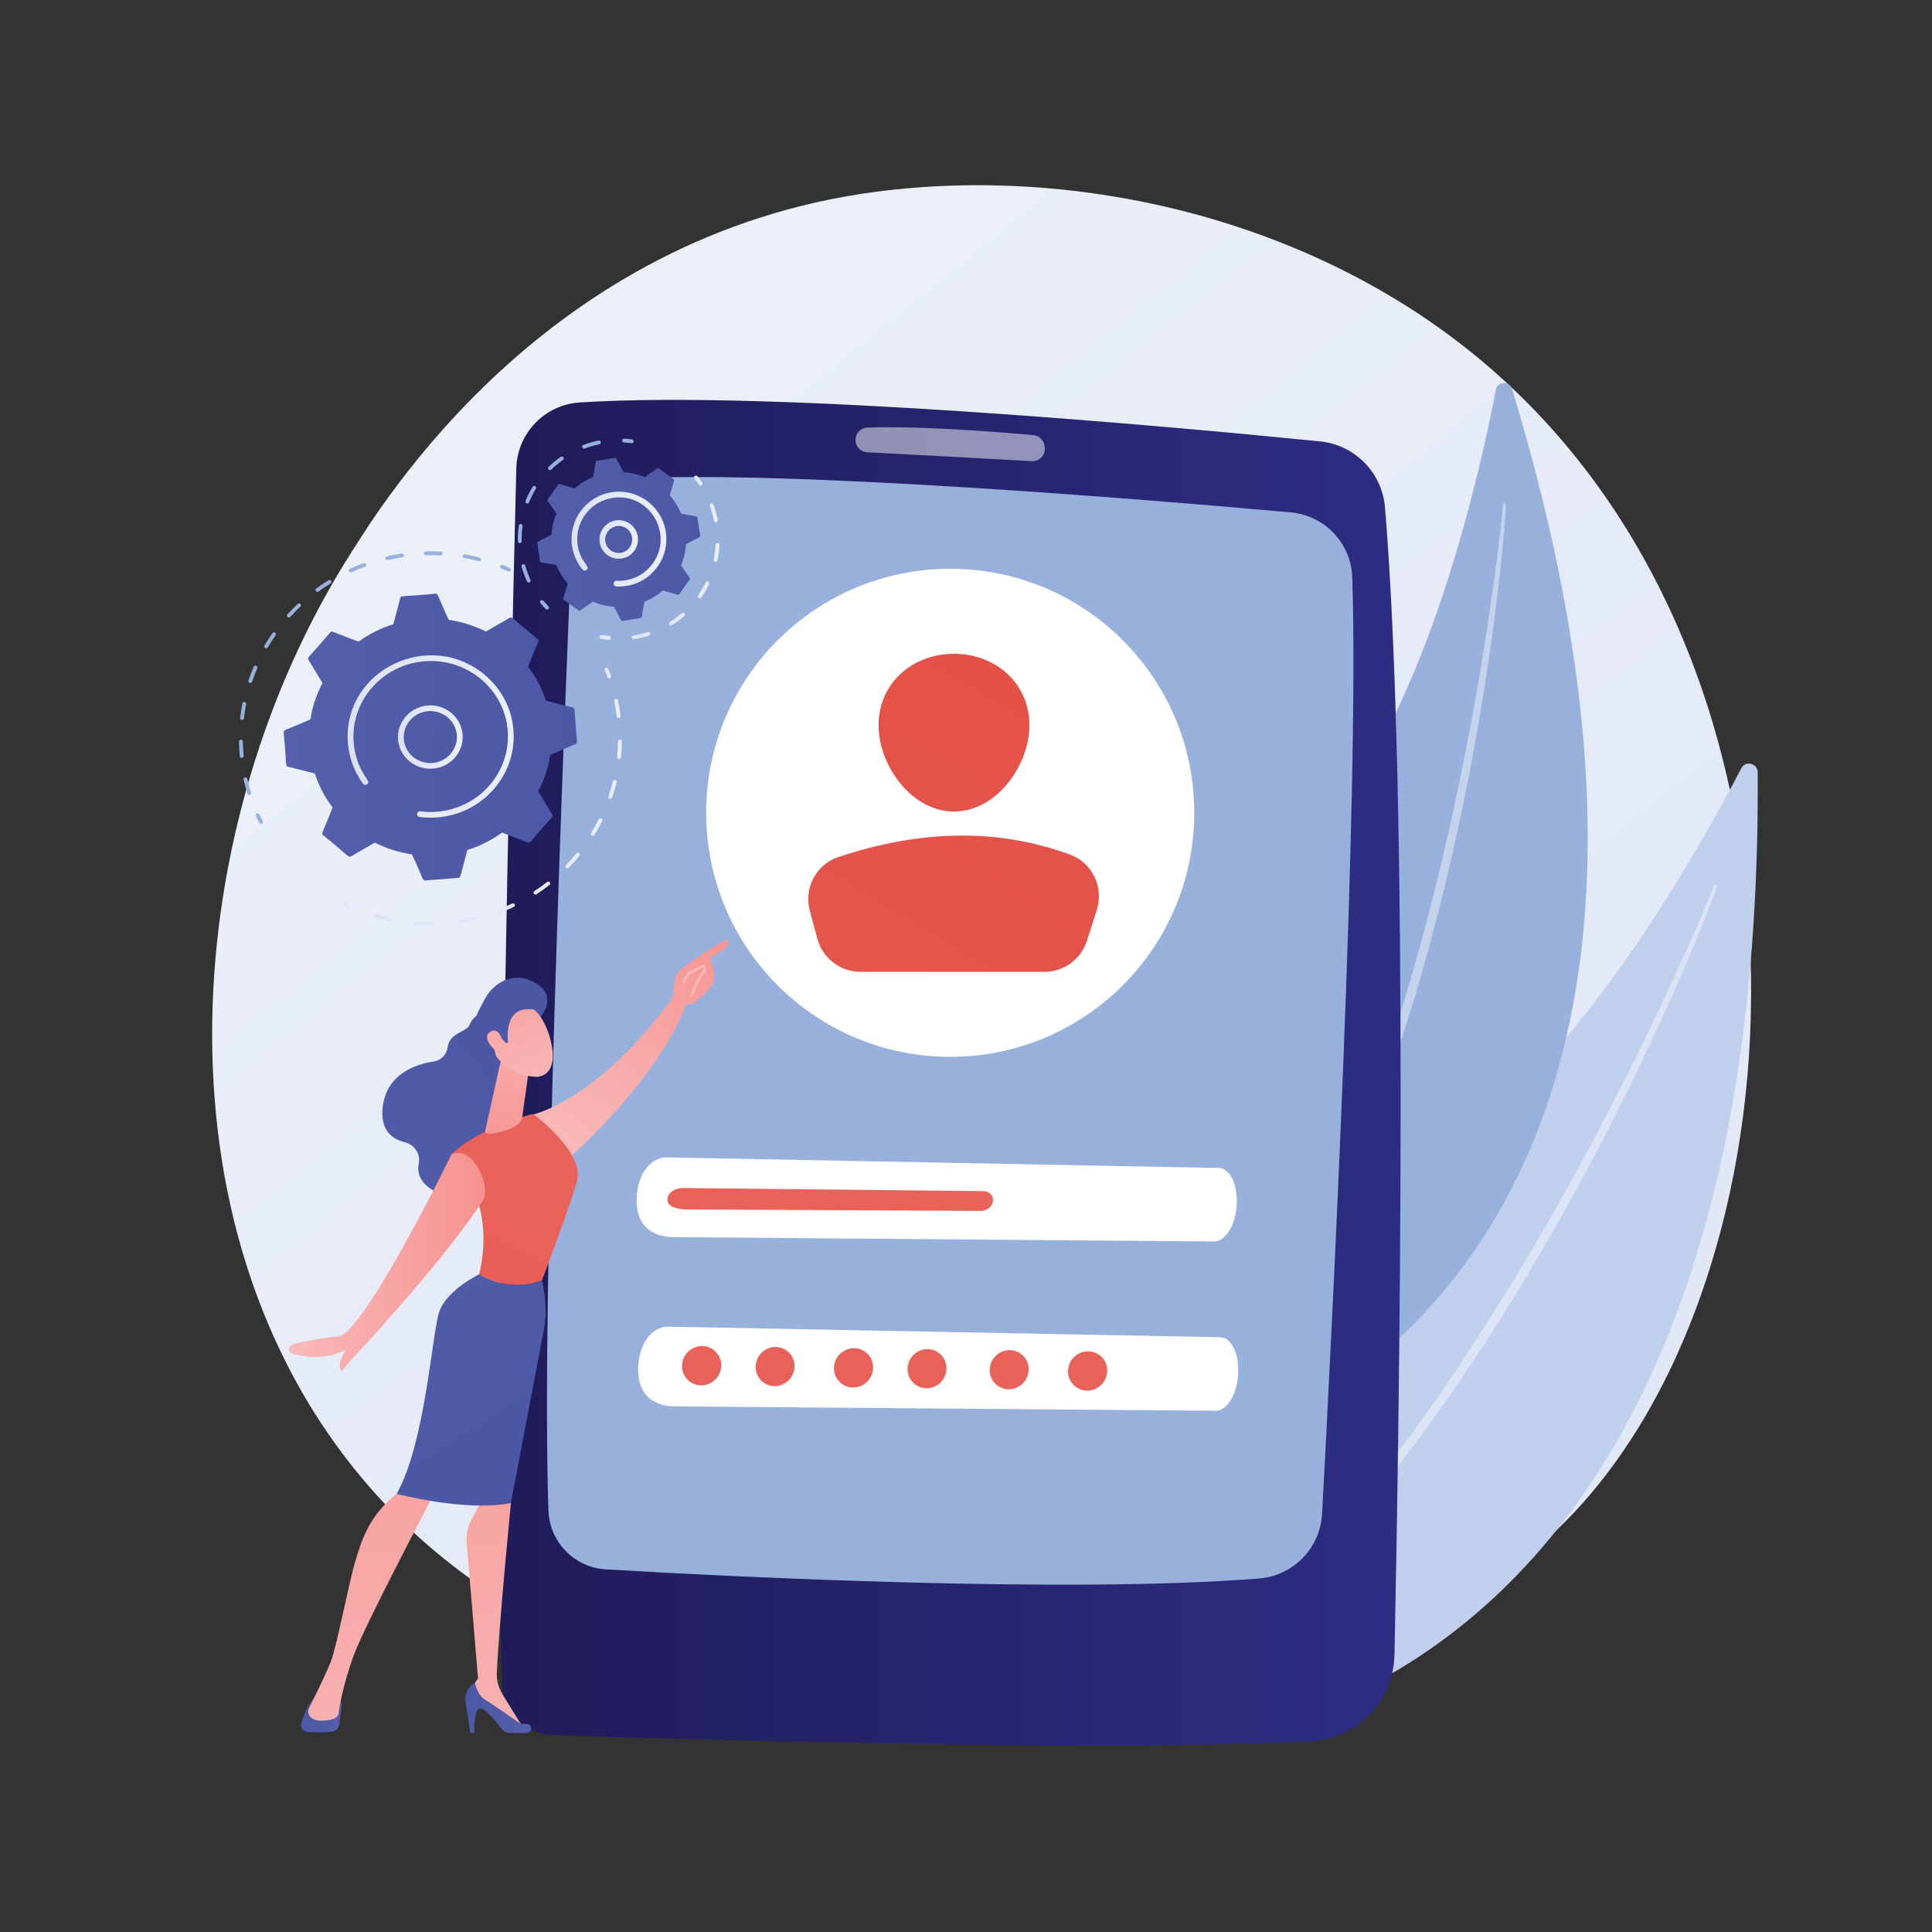 <?xml version="1.0" encoding="utf-8"?>
<!-- Generator: Adobe Illustrator 27.5.0, SVG Export Plug-In . SVG Version: 6.00 Build 0)  -->
<svg version="1.1" id="Layer_1" xmlns="http://www.w3.org/2000/svg" xmlns:xlink="http://www.w3.org/1999/xlink" x="0px" y="0px"
	 viewBox="0 0 1000 1000" style="enable-background:new 0 0 1000 1000;" xml:space="preserve">
<rect x="0" y="0" width="1000" height="1000" fill="#333333" stroke="none"/>
<style type="text/css">
	.st0{fill:url(#SVGID_1_);}
	.st1{fill:#C0CFEB;}
	.st2{opacity:0.43;fill:#FFFFFF;}
	.st3{fill:#98B1DC;}
	.st4{fill:url(#SVGID_00000057858975563103398560000001771397942374642877_);}
	.st5{opacity:0.5;fill:#FFFFFF;}
	.st6{fill:#FFFFFF;}
	.st7{fill:url(#SVGID_00000133516429956247050510000000901124241922320512_);}
	.st8{fill:url(#SVGID_00000120533423953928967860000006439238219828626590_);}
	.st9{fill:url(#SVGID_00000116921932548052253460000007152078555779301809_);}
	.st10{fill:url(#SVGID_00000045586997750945306670000005464461580907710366_);}
	.st11{fill:url(#SVGID_00000133507433228575153260000015494687881734282169_);}
	.st12{fill:url(#SVGID_00000039844508433220859120000012540823183121379735_);}
	.st13{fill:url(#SVGID_00000098182053069183310860000017710339052988139931_);}
	.st14{fill:url(#SVGID_00000080898652441099960610000005682751784909371556_);}
	.st15{fill:url(#SVGID_00000013915369751133197370000003565552555539358871_);}
	.st16{fill:url(#SVGID_00000039845908269071803140000011715690998677077908_);}
	.st17{fill:url(#SVGID_00000080891564941979991910000000615195168213136316_);}
	.st18{fill:url(#SVGID_00000175316630290027565470000001593926530459816626_);}
	.st19{fill:url(#SVGID_00000103946703336830725660000013774815317125793976_);}
	.st20{fill:url(#SVGID_00000072970203845636617310000015320882067390292920_);}
	.st21{fill:url(#SVGID_00000091734459984258117980000017881127346980125850_);}
	.st22{fill:url(#SVGID_00000008139152116607313530000012668726621658828716_);}
	.st23{fill:url(#SVGID_00000101084010135714368280000006611815894229580953_);}
	.st24{fill:url(#SVGID_00000104708226998942825020000006271471640324036796_);}
	.st25{fill:url(#SVGID_00000140007950767091693830000011177795586140964491_);}
	.st26{fill:url(#SVGID_00000082352409899801977730000001812281175002037640_);}
	.st27{fill:url(#SVGID_00000065068149017115539410000007478308750693880712_);}
	.st28{fill:url(#SVGID_00000066498906755743504650000000250154861873595557_);}
	.st29{fill:url(#SVGID_00000136385377257659253030000008642429905167487133_);}
	.st30{fill:url(#SVGID_00000109737736243136362330000015831312804343626116_);}
	.st31{fill:url(#SVGID_00000034075412532073668180000012025072284012492181_);}
	.st32{fill:url(#SVGID_00000097487730306680572100000018109795960691682990_);}
	.st33{fill:url(#SVGID_00000008843603230882056070000011781674887454484926_);}
	.st34{fill:url(#SVGID_00000112608152590080993090000003804402429116007580_);}
	.st35{fill:url(#SVGID_00000036968864232240461540000017175894996564792714_);}
	.st36{fill:url(#SVGID_00000044860734958106092020000008186943919725009313_);}
	.st37{fill:url(#SVGID_00000027595362277939569170000013702493818270942088_);}
	.st38{fill:url(#SVGID_00000124843831561997565110000017043781025592672924_);}
	.st39{fill:url(#SVGID_00000038389993950395639950000014002777997984251281_);}
	.st40{fill:url(#SVGID_00000014601108373470618920000018265905700234262692_);}
	.st41{fill:url(#SVGID_00000056393541889358772440000013407207521503509402_);}
	.st42{fill:url(#SVGID_00000142891582984237204340000013301053671014586515_);}
</style>
<g>
	<linearGradient id="SVGID_1_" gradientUnits="userSpaceOnUse" x1="1009.943" y1="1132.361" x2="297.833" y2="247.964">
		<stop  offset="0" style="stop-color:#DBE2F3"/>
		<stop  offset="1" style="stop-color:#EAEFF8"/>
	</linearGradient>
	<path class="st0" d="M814.04,783.59c-16.36,17.22-31.83,28.32-44.06,37.1c-143.74,103.13-313.81,73.07-349.96,65.73
		c-53.38-10.84-156.55-31.8-231.15-119.52c-112.86-132.72-95.28-341.81-7.74-479.83c16.01-25.25,100.59-165.37,272.5-187.84
		c104.04-13.6,225.31,13.83,313.14,87.41C951.11,341.08,937.99,653.09,814.04,783.59z"/>
	<g>
		<g>
			<path class="st1" d="M909.78,399.71c-0.03-4.69-6.34-6.22-8.5-2.06c-20.89,40.21-78.99,143.94-145.03,191.63
				C648.72,666.93,557.98,810.54,597.21,902.9C597.21,902.9,913.14,910.41,909.78,399.71z"/>
			<path class="st2" d="M888.63,458.89c-0.4,1.37-0.84,2.48-1.26,3.68l-1.32,3.53l-2.71,7.02c-1.84,4.66-3.74,9.3-5.65,13.93
				c-3.85,9.25-7.81,18.46-11.85,27.63c-8.12,18.32-16.74,36.42-25.63,54.39c-8.87,17.98-18.23,35.72-27.97,53.24
				c-9.76,17.52-19.76,34.91-30.34,51.95c-21.08,34.13-44.03,67.15-69.22,98.42c-12.76,15.5-25.93,30.67-39.95,45.04
				c-14.12,14.27-28.86,27.94-44.52,40.48c-0.34,0.27-0.84,0.22-1.11-0.12c-0.27-0.33-0.22-0.81,0.1-1.09l0.01-0.01
				c15.11-13.09,29.49-26.97,43.16-41.52c13.71-14.52,26.57-29.82,39-45.44c12.43-15.63,24.23-31.75,35.66-48.13
				c11.43-16.39,22.17-33.24,32.81-50.15c21.15-33.92,40.48-68.95,58.83-104.47c9.14-17.79,17.92-35.76,26.38-53.88
				c4.24-9.05,8.4-18.15,12.45-27.29l5.96-13.76l2.91-6.91l1.42-3.47c0.45-1.14,0.94-2.36,1.29-3.38l0.06-0.17
				c0.14-0.41,0.59-0.63,0.99-0.49C888.53,458.07,888.75,458.49,888.63,458.89z"/>
		</g>
		<g>
			<path class="st3" d="M782.62,201.32c-1.31-4.29-7.51-3.98-8.36,0.43c-8.19,42.58-33.17,153.54-80.72,215.3
				c-77.42,100.55-121.46,257-60.29,331C633.26,748.05,925.03,668.74,782.62,201.32z"/>
			<path class="st2" d="M779.39,261.36c0.01,1.37-0.09,2.5-0.15,3.72l-0.24,3.59l-0.57,7.17c-0.41,4.78-0.89,9.55-1.38,14.32
				c-1,9.54-2.12,19.06-3.33,28.57c-2.45,19.02-5.41,37.97-8.66,56.88c-3.22,18.91-6.97,37.73-11.12,56.46
				c-4.17,18.73-8.6,37.4-13.64,55.92c-10.02,37.05-22.06,73.59-36.64,109.14c-7.48,17.69-15.42,35.2-24.36,52.2
				c-9.06,16.94-18.85,33.5-29.8,49.27c-0.24,0.35-0.72,0.44-1.07,0.19c-0.34-0.24-0.43-0.7-0.21-1.04l0.01-0.01
				c10.28-16.13,19.68-32.78,28.24-49.86c8.61-17.06,16.22-34.6,23.37-52.31c7.14-17.72,13.56-35.73,19.57-53.86
				c6.01-18.14,11.26-36.53,16.41-54.94c10.14-36.87,18.31-74.27,25.45-111.85c3.53-18.8,6.68-37.68,9.5-56.6
				c1.42-9.46,2.76-18.94,3.98-28.43l1.72-14.25l0.79-7.13l0.35-3.57c0.1-1.17,0.22-2.43,0.26-3.45l0.01-0.17
				c0.02-0.42,0.37-0.75,0.79-0.73C779.07,260.62,779.39,260.96,779.39,261.36z"/>
		</g>
	</g>
	<g>
		
			<linearGradient id="SVGID_00000008842011631848071830000008868977747660670623_" gradientUnits="userSpaceOnUse" x1="258.694" y1="555.114" x2="724.969" y2="555.114">
			<stop  offset="0" style="stop-color:#201B59"/>
			<stop  offset="1" style="stop-color:#2D2D84"/>
		</linearGradient>
		<path style="fill:url(#SVGID_00000008842011631848071830000008868977747660670623_);" d="M267.24,242.47
			c-2.75,110.93-11.67,493.59-7.41,629.19c0.45,14.37,11.97,25.9,26.33,26.37c71.05,2.33,275.44,8.22,391.66,3.34
			c24.21-1.02,43.45-20.62,43.96-44.84c2.41-116.44,7.74-443.94-4.92-593.97c-1.52-17.98-15.63-32.29-33.58-34.09
			c-77.38-7.74-282.89-26.66-383.29-20.15C281.88,209.5,267.69,224.33,267.24,242.47z"/>
		<path class="st3" d="M296.11,276.94c-3.88,90.85-16.12,393.11-12.24,504.87c0.57,16.34,13.44,29.55,29.76,30.5
			c67.19,3.93,239.52,12.6,338.06,4.71c17.75-1.42,31.67-15.77,32.63-33.55c4.99-92.69,19.33-374.13,15.61-484.64
			c-0.59-17.63-14.25-32.03-31.82-33.61c-72.69-6.53-259.37-22.05-343.11-17.48C309.28,248.6,296.78,261.21,296.11,276.94z"/>
		<path class="st5" d="M442.83,227.71L442.83,227.71c0,3.4,2.65,6.21,6.05,6.39c16.78,0.88,64.06,3.37,85.18,4.59
			c4.17,0.24,7.44-3.5,6.65-7.6l-0.13-0.7c-0.54-2.8-2.86-4.9-5.69-5.16c-14.28-1.31-57.37-4.94-85.93-3.92
			C445.53,221.43,442.83,224.27,442.83,227.71z"/>
	</g>
	<path class="st6" d="M630.81,604.55l-285.66-5.48c-9.31-0.18-16.33,10.67-15.56,24.1c0.76,13.3,10.47,17.31,19.6,17.17l279.45,2.24
		c5.72-0.09,10.83-8.5,11.46-18.86C640.74,613.27,636.6,604.66,630.81,604.55z"/>
	<path class="st6" d="M631.58,692.16l-285.66-5.48c-9.31-0.18-16.33,10.67-15.56,24.1c0.76,13.3,10.47,17.31,19.6,17.17l279.45,2.24
		c5.72-0.09,10.83-8.5,11.46-18.86C641.51,700.89,637.38,692.28,631.58,692.16z"/>
	
		<linearGradient id="SVGID_00000029745997748099583100000010273988033462676870_" gradientUnits="userSpaceOnUse" x1="434.21" y1="186.987" x2="431.597" y2="440.387">
		<stop  offset="0" style="stop-color:#E1483D"/>
		<stop  offset="1" style="stop-color:#E9625A"/>
	</linearGradient>
	<path style="fill:url(#SVGID_00000029745997748099583100000010273988033462676870_);" d="M508.93,616.53l-155.02-1.61
		c-5.05-0.05-8.85,2.86-8.43,6.47c0.42,3.57,5.69,4.65,10.65,4.62l151.65,0.74c3.11-0.02,5.87-2.28,6.21-5.06
		C514.33,618.88,512.08,616.56,508.93,616.53z"/>
	<g>
		
			<linearGradient id="SVGID_00000107561585225695204950000009907498514341257652_" gradientUnits="userSpaceOnUse" x1="164.468" y1="640.203" x2="260.616" y2="554.631">
			<stop  offset="0" style="stop-color:#5560AB"/>
			<stop  offset="1" style="stop-color:#4C57A6"/>
		</linearGradient>
		<path style="fill:url(#SVGID_00000107561585225695204950000009907498514341257652_);" d="M253.11,521.5c0,0-8.4,4.08-9.94,8.77
			c-1.24,3.76-10.52,4.25-11.44,11.65c-0.47,3.82-3.3,6.88-7.11,7.47c-9.48,1.45-24.09,6.38-26.43,22.84
			c-1.78,12.56,4.62,17.33,11.34,18.98c4.94,1.21,8.22,6.01,7.22,11c-0.96,4.78,0.47,10.31,8.75,14.68
			c18.56,9.79,37.1-23.2,37.1-23.2l3.8-57.61L253.11,521.5z"/>
		
			<linearGradient id="SVGID_00000127004472809851561960000010655841978270648748_" gradientUnits="userSpaceOnUse" x1="282.474" y1="594.507" x2="377.671" y2="470.867">
			<stop  offset="0" style="stop-color:#F9BABA"/>
			<stop  offset="1" style="stop-color:#F5928F"/>
		</linearGradient>
		<path style="fill:url(#SVGID_00000127004472809851561960000010655841978270648748_);" d="M354.11,507.84
			c0,0-37.06,58.62-81.13,69.94c0,0,8.59,24.46,15.21,27.26c0,0,54.22-45.24,68.15-88.87L354.11,507.84z"/>
		
			<linearGradient id="SVGID_00000181074381291122748160000002568807504061962908_" gradientUnits="userSpaceOnUse" x1="-4052.277" y1="887.832" x2="-4031.16" y2="887.832" gradientTransform="matrix(-1 0 0 1 -3875.433 0)">
			<stop  offset="0" style="stop-color:#5560AB"/>
			<stop  offset="1" style="stop-color:#4C57A6"/>
		</linearGradient>
		<path style="fill:url(#SVGID_00000181074381291122748160000002568807504061962908_);" d="M176.82,882.77l-1.2,9.87
			c-0.23,1.87-1.7,3.35-3.58,3.57c-3.17,0.36-8.24,0.73-13.21,0.21c-2.18-0.23-3.6-2.44-2.93-4.53c1.21-3.81,3.43-9.53,6.62-12.9
			h10.95C175.49,878.99,177.06,880.76,176.82,882.77z"/>
		
			<linearGradient id="SVGID_00000174575827846496501110000012848950991510831756_" gradientUnits="userSpaceOnUse" x1="-4141.507" y1="971.105" x2="-4111.118" y2="615.937" gradientTransform="matrix(-1 0 0 1 -3875.433 0)">
			<stop  offset="0" style="stop-color:#F9BABA"/>
			<stop  offset="1" style="stop-color:#F5928F"/>
		</linearGradient>
		<path style="fill:url(#SVGID_00000174575827846496501110000012848950991510831756_);" d="M262.61,767.1l1.85,10.88
			c0,0-6.19,62.71-7.29,87.8c-0.17,3.93,0.84,7.82,2.91,11.17l10.77,17.48l-27.36-16.14l-0.54-3.34l4.48-6.16l-5.87-70.25
			c-0.34-4.13,0.51-8.27,2.45-11.92l5.66-10.63L262.61,767.1z"/>
		
			<linearGradient id="SVGID_00000001629304536288422170000005492096042388150949_" gradientUnits="userSpaceOnUse" x1="-4150.384" y1="883.976" x2="-4116.215" y2="883.976" gradientTransform="matrix(-1 0 0 1 -3875.433 0)">
			<stop  offset="0" style="stop-color:#5560AB"/>
			<stop  offset="1" style="stop-color:#4C57A6"/>
		</linearGradient>
		<path style="fill:url(#SVGID_00000001629304536288422170000005492096042388150949_);" d="M272.64,896.96h-8.73
			c-1.63,0-3.18-0.75-4.17-2.05c-2.72-3.54-8.36-10.44-11.06-10.62c-3.63-0.24-3.17,12.66-3.17,12.66h-2.03l-2.58-16.04
			c-0.65-4.03,1.36-8.03,4.98-9.92l0,0c0,0,0.83,6.14,5.33,8.85c4.5,2.71,18.31,12.44,18.31,12.44s1.69-0.24,3.55,0.09
			C275.83,892.88,275.44,896.96,272.64,896.96z"/>
		
			<linearGradient id="SVGID_00000043422619531590785250000001973306244111321498_" gradientUnits="userSpaceOnUse" x1="-4080.378" y1="976.389" x2="-4049.981" y2="621.129" gradientTransform="matrix(-1 0 0 1 -3875.433 0)">
			<stop  offset="0" style="stop-color:#F9BABA"/>
			<stop  offset="1" style="stop-color:#F5928F"/>
		</linearGradient>
		<path style="fill:url(#SVGID_00000043422619531590785250000001973306244111321498_);" d="M225.14,772.26
			c0,0-36.27,68.8-42.04,84.51c-5.77,15.71-7.79,28.81-7.86,30.05c-0.12,1.94-2.53,3.8-9.18,3.8c-3.43,0-5.11-1.38-5.93-2.71
			c-0.7-1.14-0.74-2.56-0.15-3.75c2.1-4.25,8.76-17.81,11.22-23.97c2.94-7.35,9.28-40.65,12.75-52.23
			c3.47-11.58,7.4-24.14,22.52-35.71C206.47,772.26,216.86,762.09,225.14,772.26z"/>
		
			<linearGradient id="SVGID_00000049197660424412548340000012826127370105368460_" gradientUnits="userSpaceOnUse" x1="162.146" y1="845.707" x2="258.804" y2="626.266">
			<stop  offset="0" style="stop-color:#E1483D"/>
			<stop  offset="1" style="stop-color:#E9625A"/>
		</linearGradient>
		<path style="fill:url(#SVGID_00000049197660424412548340000012826127370105368460_);" d="M248.05,659.53
			c9.36-39.64-14.35-62.07-14.35-62.07c14.96-14.36,42.2-20.89,42.2-20.89s26,19.01,22.92,33.89c-1.81,8.72-18.28,52.23-18.28,52.23
			S265.32,669.9,248.05,659.53z"/>
		
			<linearGradient id="SVGID_00000058580141243650821130000005760580141815969412_" gradientUnits="userSpaceOnUse" x1="-4057.054" y1="619.861" x2="-4133.03" y2="741.422" gradientTransform="matrix(-1 0 0 1 -3875.433 0)">
			<stop  offset="0" style="stop-color:#5560AB"/>
			<stop  offset="1" style="stop-color:#4C57A6"/>
		</linearGradient>
		<path style="fill:url(#SVGID_00000058580141243650821130000005760580141815969412_);" d="M227.3,679.16
			c3.81-11.47,20.74-19.63,20.74-19.63c17.27,10.37,32.5,3.17,32.5,3.17s3.41,13.05,1.06,25.18c-2.36,12.13-17.15,90.09-17.15,90.09
			c-23.3,4.72-59.14-4.75-59.14-4.75C220.16,746.87,223.5,690.63,227.3,679.16z"/>
		
			<linearGradient id="SVGID_00000111887264738093033250000003506418640959541891_" gradientUnits="userSpaceOnUse" x1="268.848" y1="506.831" x2="258.98" y2="603.189">
			<stop  offset="0" style="stop-color:#F9BABA"/>
			<stop  offset="1" style="stop-color:#F5928F"/>
		</linearGradient>
		<path style="fill:url(#SVGID_00000111887264738093033250000003506418640959541891_);" d="M258.91,550.38l-7.61,34.17
			c-0.73,3.01,2.02,2.52,5.06,1.94c4.98-0.94,11.4-2.87,13.55-6.75c0.22-0.39,0.33-0.84,0.39-1.29l3.27-23.69
			c0.26-1.88-0.76-3.7-2.49-4.47l-6.31-2.8C262.34,546.41,259.53,547.8,258.91,550.38z"/>
		<g>
			
				<linearGradient id="SVGID_00000006706230944956740120000003335049038831112600_" gradientUnits="userSpaceOnUse" x1="-4270.501" y1="131.881" x2="-4220.692" y2="43.239" gradientTransform="matrix(-0.981 -0.194 -0.194 0.981 -3883.739 -388.398)">
				<stop  offset="0" style="stop-color:#F9BABA"/>
				<stop  offset="1" style="stop-color:#F5928F"/>
			</linearGradient>
			<path style="fill:url(#SVGID_00000006706230944956740120000003335049038831112600_);" d="M273.48,519.23
				c0,0,8.1,5.48,11.58,19.44c3.48,13.96-2.18,18.97-7.97,18.66c-5.8-0.31-14.2-2.1-21.48-12.11
				C248.32,535.2,262.87,512.53,273.48,519.23z"/>
			
				<linearGradient id="SVGID_00000111180294276072984570000004065418480789328041_" gradientUnits="userSpaceOnUse" x1="150.186" y1="624.156" x2="246.335" y2="538.584">
				<stop  offset="0" style="stop-color:#5560AB"/>
				<stop  offset="1" style="stop-color:#4C57A6"/>
			</linearGradient>
			<path style="fill:url(#SVGID_00000111180294276072984570000004065418480789328041_);" d="M262.94,539.59c0,0-2.97-20,13.64-16.94
				l3.36,3.5c0,0,8.13-9.15-0.87-16.07c-9-6.92-21.48-5.15-28.39,7.45c-6.91,12.6-9.41,21.45-3.62,29.28
				c5.79,7.83,10.14,1.11,10.14,1.11s-2.65-6.78-0.45-9.68c2.2-2.91,5.04,1.69,5.04,1.69L262.94,539.59z"/>
			
				<linearGradient id="SVGID_00000132077775650264353130000012541102778233316488_" gradientUnits="userSpaceOnUse" x1="-4259.898" y1="137.839" x2="-4210.091" y2="49.198" gradientTransform="matrix(-0.981 -0.194 -0.194 0.981 -3883.739 -388.398)">
				<stop  offset="0" style="stop-color:#F9BABA"/>
				<stop  offset="1" style="stop-color:#F5928F"/>
			</linearGradient>
			<path style="fill:url(#SVGID_00000132077775650264353130000012541102778233316488_);" d="M260.67,541.3c0,0-1.46-10.29-6.72-7.35
				c-5.26,2.94,1.89,9.61,4.76,11.88L260.67,541.3z"/>
		</g>
		<g>
			
				<linearGradient id="SVGID_00000052807312223019641410000018031049725752326581_" gradientUnits="userSpaceOnUse" x1="288.419" y1="599.085" x2="383.616" y2="475.444">
				<stop  offset="0" style="stop-color:#F9BABA"/>
				<stop  offset="1" style="stop-color:#F5928F"/>
			</linearGradient>
			<path style="fill:url(#SVGID_00000052807312223019641410000018031049725752326581_);" d="M353.85,519.91
				c0.11,1.21-4.38,2.04-5.82-3.11c0.39-2.24,1.09-12.04,2.81-13.56c9.14-8.11,25.44-17.23,25.44-17.23
				c1.82,2.78-0.57,4.62-0.57,4.62l-8.14,5.49c0.85,2.81,2.09,5.3,2.23,8.5c0.11,2.43-0.79,4.81-2.4,6.65
				c-1.62,1.85-3.8,4.24-5.76,6.05C357.92,520.76,353.85,519.91,353.85,519.91z"/>
			
				<linearGradient id="SVGID_00000078013158591918397280000004333583952889894830_" gradientUnits="userSpaceOnUse" x1="360.593" y1="495.455" x2="369.3" y2="436.827">
				<stop  offset="0" style="stop-color:#F9BABA"/>
				<stop  offset="1" style="stop-color:#F5928F"/>
			</linearGradient>
			<path style="fill:url(#SVGID_00000078013158591918397280000004333583952889894830_);" d="M358.27,515.91l-1.23-0.51
				c0.17-0.4,4.07-9.89,5.96-11.86c0.72-0.75,1.07-1.39,1.03-1.91c-0.02-0.28-0.16-0.56-0.42-0.84l-6.59,3.52l-2.91,4.55l-1.12-0.72
				l3.1-4.85l7.71-4.12l0.34,0.28c0.78,0.64,1.18,1.32,1.23,2.09c0.06,0.92-0.4,1.87-1.4,2.92
				C362.53,505.96,359.37,513.24,358.27,515.91z"/>
		</g>
		
			<linearGradient id="SVGID_00000027581408352854165520000016249368357833911476_" gradientUnits="userSpaceOnUse" x1="149.636" y1="653.288" x2="251.013" y2="653.288">
			<stop  offset="0" style="stop-color:#F9BABA"/>
			<stop  offset="1" style="stop-color:#F5928F"/>
		</linearGradient>
		<path style="fill:url(#SVGID_00000027581408352854165520000016249368357833911476_);" d="M233.7,597.46
			c0,0-42.11,86.46-57.36,94.02c0,0-15.48,1.62-24.96,4.48c-2.38,0.72-2.3,4.11,0.1,4.76c6.6,1.8,17.53,3.3,27.55-2.14
			c0,0-5.38,8.07-2.24,11.21c0,0,7.18-8.52,9.87-11.21c2.37-2.37,45.49-49.38,63.62-77.74c1.46-2.29,0.45-9.1-0.57-11.62
			C247.37,603.43,242.17,594.17,233.7,597.46z"/>
	</g>
	<g>
		<circle class="st6" cx="491.83" cy="420.71" r="126.31"/>
		<g>
			
				<linearGradient id="SVGID_00000001655533781645733040000016212482209339601597_" gradientUnits="userSpaceOnUse" x1="699.882" y1="36.945" x2="167.116" y2="914.443">
				<stop  offset="0" style="stop-color:#E1483D"/>
				<stop  offset="1" style="stop-color:#E9625A"/>
			</linearGradient>
			<path style="fill:url(#SVGID_00000001655533781645733040000016212482209339601597_);" d="M532.8,375.24
				c0,21.55-17.47,44.82-39.02,44.82c-21.55,0-39.02-23.27-39.02-44.82c0-21.55,17.47-36.84,39.02-36.84
				C515.33,338.4,532.8,353.69,532.8,375.24z"/>
			
				<linearGradient id="SVGID_00000183944926604593323430000003537751292403305124_" gradientUnits="userSpaceOnUse" x1="740.553" y1="61.637" x2="207.787" y2="939.135">
				<stop  offset="0" style="stop-color:#E1483D"/>
				<stop  offset="1" style="stop-color:#E9625A"/>
			</linearGradient>
			<path style="fill:url(#SVGID_00000183944926604593323430000003537751292403305124_);" d="M445.36,503.02h95.26
				c10.03,0,18.9-6.48,21.96-16.03l5.13-16.02c3.75-11.73-2.35-24.43-13.92-28.66c-38.77-14.17-78.85-12.36-119.91,1.31
				c-11.5,3.83-17.89,16.13-14.71,27.83L423.1,486C425.83,496.05,434.95,503.02,445.36,503.02z"/>
		</g>
	</g>
	
		<linearGradient id="SVGID_00000127729789861644093990000005794302668404815769_" gradientUnits="userSpaceOnUse" x1="367.579" y1="241.166" x2="340.153" y2="504.973" gradientTransform="matrix(1 0.032 -0.032 1 53.157 90.361)">
		<stop  offset="0" style="stop-color:#E1483D"/>
		<stop  offset="1" style="stop-color:#E9625A"/>
	</linearGradient>
	<path style="fill:url(#SVGID_00000127729789861644093990000005794302668404815769_);" d="M373.3,707.01
		c-0.18,5.61-4.86,10.11-10.46,10.05c-5.61-0.06-10.01-4.67-9.83-10.29c0.18-5.62,4.88-10.12,10.48-10.05
		C369.09,696.79,373.48,701.4,373.3,707.01z"/>
	
		<linearGradient id="SVGID_00000065757388836061852860000000286339157584575888_" gradientUnits="userSpaceOnUse" x1="405.119" y1="245.067" x2="377.694" y2="508.875" gradientTransform="matrix(1 0.032 -0.032 1 53.157 90.361)">
		<stop  offset="0" style="stop-color:#E1483D"/>
		<stop  offset="1" style="stop-color:#E9625A"/>
	</linearGradient>
	<path style="fill:url(#SVGID_00000065757388836061852860000000286339157584575888_);" d="M411.25,707.45
		c-0.18,5.59-4.82,10.07-10.38,10.01c-5.56-0.06-9.93-4.65-9.75-10.25c0.18-5.6,4.84-10.08,10.4-10.01
		C407.08,697.27,411.43,701.86,411.25,707.45z"/>
	
		<linearGradient id="SVGID_00000049926853889779856590000000776517225321178242_" gradientUnits="userSpaceOnUse" x1="445.225" y1="249.237" x2="417.8" y2="513.043" gradientTransform="matrix(1 0.032 -0.032 1 53.157 90.361)">
		<stop  offset="0" style="stop-color:#E1483D"/>
		<stop  offset="1" style="stop-color:#E9625A"/>
	</linearGradient>
	<path style="fill:url(#SVGID_00000049926853889779856590000000776517225321178242_);" d="M451.94,708.12
		c-0.18,5.61-4.86,10.11-10.46,10.05c-5.61-0.06-10.01-4.67-9.83-10.29c0.18-5.62,4.88-10.12,10.48-10.05
		C447.73,697.9,452.12,702.51,451.94,708.12z"/>
	
		<linearGradient id="SVGID_00000031179645236364059730000004862501998785772217_" gradientUnits="userSpaceOnUse" x1="524.739" y1="257.504" x2="497.314" y2="521.311" gradientTransform="matrix(1 0.032 -0.032 1 53.157 90.361)">
		<stop  offset="0" style="stop-color:#E1483D"/>
		<stop  offset="1" style="stop-color:#E9625A"/>
	</linearGradient>
	<path style="fill:url(#SVGID_00000031179645236364059730000004862501998785772217_);" d="M532.41,709.08
		c-0.18,5.59-4.82,10.07-10.38,10.01c-5.56-0.06-9.93-4.65-9.75-10.25s4.84-10.08,10.4-10.01
		C528.24,698.9,532.59,703.49,532.41,709.08z"/>
	
		<linearGradient id="SVGID_00000090283498126153474310000015102033042451372442_" gradientUnits="userSpaceOnUse" x1="564.845" y1="261.673" x2="537.42" y2="525.479" gradientTransform="matrix(1 0.032 -0.032 1 53.157 90.361)">
		<stop  offset="0" style="stop-color:#E1483D"/>
		<stop  offset="1" style="stop-color:#E9625A"/>
	</linearGradient>
	<path style="fill:url(#SVGID_00000090283498126153474310000015102033042451372442_);" d="M573.1,709.75
		c-0.18,5.61-4.86,10.11-10.46,10.05c-5.61-0.06-10.01-4.67-9.83-10.29s4.88-10.12,10.48-10.05
		C568.89,699.53,573.28,704.14,573.1,709.75z"/>
	
		<linearGradient id="SVGID_00000150820685311314093540000015308731934829042358_" gradientUnits="userSpaceOnUse" x1="482.766" y1="253.139" x2="455.34" y2="516.947" gradientTransform="matrix(1 0.032 -0.032 1 53.157 90.361)">
		<stop  offset="0" style="stop-color:#E1483D"/>
		<stop  offset="1" style="stop-color:#E9625A"/>
	</linearGradient>
	<path style="fill:url(#SVGID_00000150820685311314093540000015308731934829042358_);" d="M489.89,708.56
		c-0.18,5.59-4.82,10.07-10.38,10.01c-5.56-0.06-9.93-4.65-9.75-10.25c0.18-5.6,4.84-10.08,10.4-10.01
		C485.72,698.39,490.07,702.97,489.89,708.56z"/>
	<g>
		<g>
			<g>
				<path class="st3" d="M135.14,426.43c-0.38,0.01-0.75-0.18-0.93-0.54c-0.6-1.16-1.18-2.36-1.74-3.55c-0.23-0.49,0-1.07,0.5-1.29
					c1.22-0.55,1.4,0.82,3.02,3.97c0.25,0.48,0.05,1.07-0.44,1.31C135.41,426.39,135.28,426.42,135.14,426.43z"/>
				<path class="st3" d="M128.04,410.85c-0.75-2.4-1.41-4.86-1.97-7.31c-0.12-0.53,0.22-1.05,0.76-1.17
					c1.47-0.31,0.91,0.83,3.12,7.9c0.16,0.52-0.14,1.06-0.66,1.22C128.75,411.65,128.2,411.36,128.04,410.85z M124.12,391.41
					c-0.24-2.51-0.38-5.08-0.42-7.55c-0.02-1.33,1.98-1.3,2-0.03c0.04,2.46,0.18,4.94,0.41,7.4c0.05,0.54-0.35,1.01-0.9,1.06
					C124.65,392.34,124.17,391.94,124.12,391.41z M124.3,371.59c0.28-2.49,0.68-5.01,1.16-7.48c0.25-1.27,2.21-0.9,1.96,0.36
					c-0.47,2.42-0.86,4.88-1.14,7.33C126.13,373.09,124.15,372.87,124.3,371.59z M129.25,353.45c-0.52-0.17-0.81-0.72-0.64-1.23
					c0.8-2.39,1.71-4.77,2.7-7.09c0.51-1.19,2.35-0.44,1.84,0.75c-0.97,2.27-1.86,4.61-2.65,6.95
					C130.34,353.33,129.77,353.61,129.25,353.45z M137.26,335.44c-0.48-0.27-0.64-0.86-0.37-1.33c1.28-2.18,2.67-4.33,4.12-6.41
					c0.75-1.06,2.39,0.03,1.65,1.1c-1.42,2.03-2.78,4.14-4.04,6.28C138.35,335.54,137.74,335.7,137.26,335.44z M149.54,319.63
					c-0.25,0.01-0.5-0.07-0.7-0.24c-0.41-0.36-0.45-0.97-0.08-1.38c1.71-1.88,3.51-3.72,5.36-5.46c0.4-0.37,1.03-0.36,1.41,0.02
					c0.38,0.39,0.37,1.01-0.03,1.38c-1.81,1.71-3.58,3.51-5.25,5.35C150.06,319.51,149.8,319.62,149.54,319.63z M164.33,306.35
					c-0.32,0.01-0.64-0.12-0.84-0.39c-0.33-0.43-0.24-1.04,0.2-1.37c2.06-1.5,4.2-2.94,6.38-4.28c0.47-0.29,1.08-0.15,1.38,0.3
					c0.29,0.46,0.15,1.06-0.31,1.35c-2.13,1.31-4.23,2.73-6.25,4.2C164.72,306.28,164.52,306.34,164.33,306.35z M180.62,295.72
					c-0.23-0.49-0.01-1.07,0.49-1.3c2.33-1.06,4.73-2.04,7.14-2.92c1.24-0.45,1.93,1.38,0.69,1.83c-2.36,0.86-4.71,1.82-7,2.86
					C181.45,296.42,180.86,296.21,180.62,295.72z M247.66,290.44c-7.27-1.87-8.47-1.28-8.2-2.73c0.1-0.53,0.62-0.88,1.16-0.79
					c2.53,0.45,5.07,1,7.55,1.63C249.44,288.88,248.94,290.76,247.66,290.44z M199.54,289.13c-0.12-0.52,0.21-1.05,0.75-1.17
					c2.5-0.57,5.05-1.05,7.6-1.43c1.31-0.2,1.6,1.73,0.3,1.93c-2.49,0.37-4.99,0.85-7.44,1.41
					C200.19,289.98,199.66,289.65,199.54,289.13z M228.03,287.46c-7.49-0.37-8.57,0.45-8.6-1.04c-0.02-0.94,1.08-1.05,0.97-1
					c2.57-0.07,5.18-0.04,7.74,0.09c0.55,0.03,0.97,0.49,0.94,1.02C229.05,287.05,228.61,287.48,228.03,287.46z"/>
				<path class="st3" d="M263.02,295.78c-3.06-1.36-4.69-1.57-4.17-2.8c0.21-0.5,0.79-0.74,1.3-0.54c3.22,1.28,4.74,1.69,4.2,2.85
					C264.18,295.64,263.52,296,263.02,295.78z"/>
			</g>
			<g>
				
					<linearGradient id="SVGID_00000147195901197110643630000007759949291761070478_" gradientUnits="userSpaceOnUse" x1="312.91" y1="348.291" x2="316.313" y2="348.291">
					<stop  offset="0" style="stop-color:#DBE2F3"/>
					<stop  offset="1" style="stop-color:#EAEFF8"/>
				</linearGradient>
				<path style="fill:url(#SVGID_00000147195901197110643630000007759949291761070478_);" d="M315.35,351.09
					c-0.43,0.02-0.83-0.24-0.98-0.65c-0.44-1.21-0.91-2.43-1.39-3.61c-0.2-0.5,0.04-1.07,0.56-1.27c0.51-0.2,1.09,0.04,1.3,0.54
					c0.49,1.21,0.97,2.45,1.42,3.69c0.18,0.51-0.09,1.07-0.61,1.25C315.55,351.07,315.45,351.09,315.35,351.09z"/>
				
					<linearGradient id="SVGID_00000150807422209130330580000001721192793138327484_" gradientUnits="userSpaceOnUse" x1="193.239" y1="420.446" x2="321.903" y2="420.446">
					<stop  offset="0" style="stop-color:#DBE2F3"/>
					<stop  offset="1" style="stop-color:#EAEFF8"/>
				</linearGradient>
				<path style="fill:url(#SVGID_00000150807422209130330580000001721192793138327484_);" d="M223.73,479.13
					c-2.77,0.03-5.57-0.05-8.33-0.24c-0.55-0.04-0.96-0.51-0.92-1.04c0.12-1.51,1.13-0.57,9.23-0.67c0.55-0.01,1,0.42,1.01,0.96
					C224.73,479.09,223.62,479.18,223.73,479.13z M236.08,477.26c-0.23-1.5,1.01-0.81,8.86-2.6c0.54-0.13,1.07,0.2,1.2,0.73
					c0.13,0.52-0.21,1.05-0.75,1.17c-2.68,0.62-5.44,1.13-8.18,1.53C236.67,478.16,236.16,477.79,236.08,477.26z M202.01,477.04
					c-2.7-0.56-5.42-1.24-8.06-2.03c-0.53-0.16-0.82-0.7-0.66-1.22c0.45-1.45,1.23-0.31,9.15,1.34c0.54,0.11,0.88,0.63,0.77,1.16
					C203.08,476.82,202.55,477.15,202.01,477.04z M258.01,472.72c-0.42,0.02-0.81-0.22-0.97-0.62c-0.2-0.5,0.06-1.07,0.57-1.26
					c2.53-0.95,5.05-2.02,7.49-3.18c0.5-0.24,1.09-0.03,1.33,0.45c0.24,0.49,0.03,1.07-0.46,1.3c-2.48,1.18-5.06,2.27-7.64,3.24
					C258.22,472.7,258.11,472.72,258.01,472.72z M277.19,463c-0.34,0.01-0.67-0.14-0.87-0.43c-0.31-0.45-0.18-1.05,0.28-1.35
					c2.25-1.47,4.47-3.05,6.59-4.71c0.43-0.34,1.06-0.27,1.4,0.15c0.34,0.42,0.27,1.04-0.16,1.37c-2.17,1.69-4.43,3.3-6.73,4.81
					C277.54,462.94,277.37,463,277.19,463z M293.73,449.41c-0.26,0.01-0.52-0.08-0.73-0.27c-0.4-0.37-0.41-0.99-0.03-1.38
					c1.87-1.92,3.68-3.94,5.39-6c0.35-0.42,0.97-0.49,1.4-0.15c0.43,0.34,0.5,0.95,0.15,1.37c-1.74,2.11-3.59,4.17-5.5,6.12
					C294.23,449.29,293.98,449.4,293.73,449.41z M306.86,432.61c-0.19,0.01-0.38-0.04-0.55-0.14c-0.47-0.28-0.62-0.88-0.34-1.34
					c1.4-2.27,2.72-4.62,3.92-7c0.24-0.48,0.84-0.68,1.34-0.44c0.49,0.24,0.7,0.82,0.45,1.31c-1.23,2.43-2.57,4.83-4,7.15
					C307.49,432.43,307.18,432.6,306.86,432.61z M315.57,413.38c-1.47-0.48-0.28-1.2,1.63-8.9c0.31-1.25,2.25-0.8,1.94,0.46
					c-0.65,2.63-1.43,5.26-2.3,7.83C316.66,413.27,316.1,413.55,315.57,413.38z M320.33,392.76c-1.54-0.15-0.55-1.1-0.42-9.03
					c0.02-1.29,2.02-1.27,2,0.03c-0.04,2.71-0.21,5.44-0.48,8.13C321.36,392.43,320.86,392.82,320.33,392.76z M320.25,371.65
					c-0.51,0.02-0.97-0.35-1.03-0.86c-0.32-2.64-0.76-5.29-1.3-7.87c-0.11-0.53,0.24-1.04,0.78-1.15c0.54-0.11,1.07,0.23,1.18,0.76
					c0.55,2.64,1,5.34,1.33,8.03c0.07,0.53-0.32,1.02-0.87,1.09C320.3,371.65,320.27,371.65,320.25,371.65z"/>
				
					<linearGradient id="SVGID_00000099664446652037693200000001360752384968422569_" gradientUnits="userSpaceOnUse" x1="177.062" y1="468.56" x2="182.665" y2="468.56">
					<stop  offset="0" style="stop-color:#DBE2F3"/>
					<stop  offset="1" style="stop-color:#EAEFF8"/>
				</linearGradient>
				<path style="fill:url(#SVGID_00000099664446652037693200000001360752384968422569_);" d="M181.25,470.29
					c-3.16-1.42-4.65-1.9-4.06-3.03c0.62-1.18,1.66-0.2,4.9,1.26c0.5,0.23,0.72,0.81,0.49,1.29
					C182.34,470.31,181.75,470.52,181.25,470.29z"/>
			</g>
			<g>
				
					<linearGradient id="SVGID_00000168094677660439126500000014207852846074535300_" gradientUnits="userSpaceOnUse" x1="146.801" y1="381.507" x2="298.652" y2="381.507">
					<stop  offset="0" style="stop-color:#5560AB"/>
					<stop  offset="1" style="stop-color:#4C57A6"/>
				</linearGradient>
				<path style="fill:url(#SVGID_00000168094677660439126500000014207852846074535300_);" d="M181.63,443.27l12.35-7.13
					c5.95,2.99,12.43,5.07,19.24,6.08c5.83,12.35,5.36,13.63,6.89,13.51l17.14-1.35c0.5-0.04,0.92-0.39,1.05-0.86l3.59-13.56
					c6.56-2.06,12.62-5.13,18.02-9.02l13.34,5.1c0.47,0.18,1,0.05,1.33-0.33l11.16-12.8c0.33-0.37,0.37-0.91,0.12-1.33l-7.27-12.06
					c3.07-5.82,5.21-12.16,6.25-18.81l13.13-5.62c0.46-0.2,0.74-0.66,0.7-1.15l-1.35-16.75c-0.04-0.49-0.39-0.9-0.88-1.02
					l-13.87-3.48c-2.09-6.41-5.23-12.33-9.19-17.59c4.85-12.85,6.07-13.38,4.91-14.34c-13.01-10.45-13.09-11.78-14.44-11
					l-12.35,7.13c-5.95-2.99-12.43-5.07-19.24-6.08c-5.82-12.34-5.36-13.63-6.89-13.51c-17,1.64-17.8,0.76-18.18,2.22l-3.59,13.56
					c-6.56,2.06-12.62,5.13-18.02,9.02c-12.98-4.66-13.66-5.93-14.66-4.77c-10.82,12.86-12.06,12.83-11.28,14.13l7.27,12.06
					c-3.07,5.82-5.21,12.16-6.25,18.81c-12.42,5.62-13.96,5.23-13.83,6.76c1.64,16.54,0.73,17.39,2.23,17.77l13.87,3.48
					c2.09,6.41,5.23,12.33,9.19,17.59c-4.83,12.81-6.08,13.37-4.91,14.34C180.2,442.72,180.28,444.05,181.63,443.27z"/>
				
					<linearGradient id="SVGID_00000053506726427955868480000014793872420165703591_" gradientUnits="userSpaceOnUse" x1="205.965" y1="381.508" x2="239.491" y2="381.508">
					<stop  offset="0" style="stop-color:#DBE2F3"/>
					<stop  offset="1" style="stop-color:#EAEFF8"/>
				</linearGradient>
				<path style="fill:url(#SVGID_00000053506726427955868480000014793872420165703591_);" d="M206.85,386.78
					c-2.96-8.55,1.75-17.88,10.51-20.79c8.76-2.91,18.29,1.68,21.25,10.23c2.96,8.55-1.75,17.88-10.51,20.79l0,0
					C219.34,399.93,209.81,395.34,206.85,386.78z M227.62,395.63L227.62,395.63L227.62,395.63z M218.32,368.77
					c-7.11,2.36-11.1,9.94-8.63,17.07c2.43,7.02,10.26,10.8,17.45,8.4c7.19-2.39,11.06-10.05,8.63-17.07
					C233.33,370.14,225.49,366.38,218.32,368.77z"/>
				
					<linearGradient id="SVGID_00000122704101979813397670000000721376100946130606_" gradientUnits="userSpaceOnUse" x1="179.96" y1="381.202" x2="265.922" y2="381.202">
					<stop  offset="0" style="stop-color:#DBE2F3"/>
					<stop  offset="1" style="stop-color:#EAEFF8"/>
				</linearGradient>
				<path style="fill:url(#SVGID_00000122704101979813397670000000721376100946130606_);" d="M224.57,423.19L224.57,423.19
					c-2.48,0.1-4.95-0.01-7.39-0.33c-0.73-0.09-1.27-0.69-1.3-1.39c0-0.08,0-0.17,0.01-0.25c0.11-0.8,0.87-1.37,1.68-1.26
					c2.8,0.36,5.67,0.43,8.51,0.21l0,0c21.43-1.69,37.62-19.69,36.8-40.5c-0.02-0.53-0.05-1.06-0.1-1.6
					c-1.75-21.61-21.07-37.53-43.01-35.8c-21.91,1.73-38.44,20.55-36.71,42.1c1.04,12.83,7.49,19,7.54,20.35
					c0.06,1.45-1.86,2.09-2.72,0.91c-4.7-6.43-7.58-14.29-7.92-22.74c-1.43-36.45,42.47-57.29,70.85-33.67
					c8.73,7.27,14.04,17.43,14.94,28.62c0.05,0.58,0.08,1.16,0.1,1.73c0.42,10.57-3.19,20.76-10.26,28.87
					c-7.45,8.55-17.86,13.75-29.3,14.66C225.74,423.13,225.16,423.17,224.57,423.19z"/>
			</g>
		</g>
		<g>
			
				<linearGradient id="SVGID_00000091734982698974120210000003489319353330926782_" gradientUnits="userSpaceOnUse" x1="278.052" y1="279.221" x2="362.447" y2="279.221">
				<stop  offset="0" style="stop-color:#5560AB"/>
				<stop  offset="1" style="stop-color:#4C57A6"/>
			</linearGradient>
			<path style="fill:url(#SVGID_00000091734982698974120210000003489319353330926782_);" d="M306.81,311.44
				c3.43,1.44,7.12,2.33,10.94,2.61l3.76,7.02c0.42,0.78,0.93,0.13,10.12-1.18c0.84-0.14,0.42-0.77,1.91-8.38
				c3.54-1.45,6.76-3.46,9.57-5.9l7.62,2.31c0.85,0.26,0.75-0.57,6.32-7.99c0.16-0.23,0.17-0.53,0.01-0.76l-4.58-6.52
				c1.44-3.43,2.33-7.12,2.61-10.94c6.63-3.73,7.5-3.58,7.36-4.44c-1.66-9.32-1.2-9.83-2.05-9.98l-7.84-1.37
				c-1.45-3.54-3.46-6.76-5.9-9.57l2.31-7.62c0.26-0.85-0.57-0.75-7.99-6.32c-0.69-0.5-0.81,0.23-7.28,4.57
				c-3.43-1.44-7.12-2.33-10.94-2.61l-3.76-7.02c-0.42-0.78-0.93-0.13-10.12,1.18c-0.84,0.13-0.41,0.73-1.91,8.38
				c-3.54,1.45-6.76,3.46-9.57,5.9l-7.62-2.31c-0.27-0.08-0.56,0.02-0.72,0.24l-5.6,7.74c-0.16,0.23-0.17,0.53-0.01,0.76l4.58,6.52
				c-1.44,3.43-2.33,7.12-2.61,10.94c-6.63,3.73-7.5,3.58-7.36,4.44c1.66,9.31,1.2,9.83,2.05,9.98l7.84,1.37
				c1.45,3.54,3.46,6.76,5.9,9.57c-2.05,7.33-2.77,7.83-2.07,8.34l7.74,5.6C300.22,316.52,300.37,315.76,306.81,311.44z"/>
			<g>
				
					<linearGradient id="SVGID_00000100347646684738679830000014392320760625369752_" gradientUnits="userSpaceOnUse" x1="310.275" y1="279.219" x2="330.22" y2="279.219">
					<stop  offset="0" style="stop-color:#DBE2F3"/>
					<stop  offset="1" style="stop-color:#EAEFF8"/>
				</linearGradient>
				<path style="fill:url(#SVGID_00000100347646684738679830000014392320760625369752_);" d="M311.09,283.16
					c-2.18-5.06,0.15-10.92,5.22-13.1c5.06-2.18,10.92,0.15,13.1,5.22c2.17,5.05-0.17,10.93-5.22,13.1l0,0
					C319.14,290.55,313.26,288.21,311.09,283.16z M323.6,287.02L323.6,287.02L323.6,287.02z M313.82,281.99
					c1.53,3.55,5.65,5.19,9.2,3.66l0,0c5.69-2.45,5.6-10.63-0.18-12.93C317.09,270.43,311.35,276.26,313.82,281.99z"/>
				<g>
					<path class="st3" d="M282.42,315.23c-0.92-0.97-1.82-1.99-2.67-3.03c-0.35-0.42-0.28-1.05,0.14-1.39
						c1.07-0.87,1.58,0.56,3.96,3.06c0.38,0.4,0.36,1.02-0.03,1.4C283.43,315.64,282.8,315.63,282.42,315.23z"/>
					<path class="st3" d="M272.77,300.94c-1.09-2.39-2.06-4.97-2.81-7.66c-0.36-1.26,1.55-1.79,1.91-0.54
						c1.96,6.96,3.72,8,2.22,8.69C273.58,301.66,273,301.44,272.77,300.94z M269.04,281.15c-0.55,0.01-1-0.43-1.01-0.97
						c-0.05-2.71,0.12-5.45,0.49-8.15c0.18-1.3,2.14-1.02,1.96,0.27c-0.36,2.59-0.52,5.23-0.47,7.84
						C270.03,281.11,268.93,281.21,269.04,281.15z M272.95,260.63c-0.14,0.01-0.28-0.02-0.42-0.07c-0.51-0.21-0.75-0.79-0.54-1.29
						c1.04-2.51,2.28-4.96,3.69-7.28c0.28-0.47,0.9-0.61,1.36-0.33c0.47,0.28,0.62,0.89,0.33,1.36c-1.36,2.23-2.56,4.59-3.55,7
						C273.67,260.39,273.32,260.61,272.95,260.63z M284.69,243.35c-0.27,0.01-0.55-0.09-0.75-0.3c-0.38-0.39-0.37-1.02,0.02-1.4
						c1.95-1.89,4.07-3.63,6.3-5.19c0.45-0.31,1.07-0.2,1.38,0.24c0.31,0.45,0.2,1.07-0.24,1.38c-2.14,1.5-4.18,3.18-6.06,4.99
						C285.15,243.25,284.92,243.34,284.69,243.35z M301.39,231.57c-0.19-0.51,0.07-1.08,0.58-1.28c2.55-0.96,5.19-1.72,7.84-2.26
						c1.28-0.27,1.69,1.68,0.4,1.94c-2.55,0.52-5.09,1.25-7.55,2.17C302.14,232.35,301.58,232.07,301.39,231.57z"/>
					<path class="st3" d="M326.83,229.4c-3.6-0.48-4.87-0.07-4.8-1.41c0.03-0.55,0.48-0.97,1.04-0.94c1.33,0.07,2.68,0.2,4.02,0.38
						c0.54,0.07,0.92,0.57,0.85,1.11C327.87,229.08,327.38,229.47,326.83,229.4z"/>
				</g>
				<g>
					
						<linearGradient id="SVGID_00000085229704520967979170000015640647020984833717_" gradientUnits="userSpaceOnUse" x1="359.202" y1="248.732" x2="363.561" y2="248.732">
						<stop  offset="0" style="stop-color:#DBE2F3"/>
						<stop  offset="1" style="stop-color:#EAEFF8"/>
					</linearGradient>
					<path style="fill:url(#SVGID_00000085229704520967979170000015640647020984833717_);" d="M361.75,250.88
						c-2.05-3.01-3.2-3.68-2.16-4.52c0.43-0.34,1.05-0.27,1.39,0.15c0.84,1.04,1.64,2.13,2.4,3.25c0.31,0.45,0.19,1.07-0.26,1.38
						C362.68,251.45,362.06,251.34,361.75,250.88z"/>
					
						<linearGradient id="SVGID_00000096772323045293611020000005296720724124441500_" gradientUnits="userSpaceOnUse" x1="326.937" y1="295.786" x2="372.404" y2="295.786">
						<stop  offset="0" style="stop-color:#DBE2F3"/>
						<stop  offset="1" style="stop-color:#EAEFF8"/>
					</linearGradient>
					<path style="fill:url(#SVGID_00000096772323045293611020000005296720724124441500_);" d="M326.96,330.02
						c-0.25-1.63,1.53-0.72,8.35-2.88c1.25-0.4,1.85,1.49,0.6,1.89c-2.55,0.81-5.18,1.42-7.82,1.82
						C327.56,330.93,327.04,330.57,326.96,330.02z M346.38,323.29c-0.29-0.47-0.14-1.08,0.32-1.36c6.14-3.79,6.56-5.7,7.63-4.44
						c0.36,0.42,0.31,1.04-0.11,1.4c-2.03,1.74-4.21,3.33-6.48,4.73C347.28,323.9,346.67,323.76,346.38,323.29z M361.6,309.48
						c-1.35-0.95,0.52-1.59,3.69-8.02c0.58-1.17,2.36-0.3,1.78,0.88c-1.18,2.4-2.56,4.72-4.09,6.9
						C362.66,309.69,362.05,309.8,361.6,309.48z M370.16,290.8c-1.62-0.34-0.14-1.67,0.26-8.83c0.07-1.31,2.05-1.2,1.98,0.11
						c-0.15,2.66-0.51,5.34-1.06,7.96C371.23,290.58,370.7,290.92,370.16,290.8z M369.55,269.48c-1.4-7.07-3.05-8.14-1.49-8.71
						c0.51-0.19,1.08,0.08,1.27,0.59c0.92,2.52,1.65,5.12,2.16,7.73c0.11,0.54-0.24,1.06-0.78,1.16
						C370.18,270.36,369.65,270.01,369.55,269.48z"/>
					
						<linearGradient id="SVGID_00000062903841235678668870000014341680240277338557_" gradientUnits="userSpaceOnUse" x1="310.207" y1="329.931" x2="316.11" y2="329.931">
						<stop  offset="0" style="stop-color:#DBE2F3"/>
						<stop  offset="1" style="stop-color:#EAEFF8"/>
					</linearGradient>
					<path style="fill:url(#SVGID_00000062903841235678668870000014341680240277338557_);" d="M315.02,331.18
						c-1.33-0.14-2.68-0.33-4-0.56c-0.54-0.1-0.9-0.61-0.8-1.15c0.25-1.36,1.56-0.61,5-0.26c0.54,0.06,0.94,0.54,0.89,1.09
						C316.05,330.84,315.55,331.23,315.02,331.18z"/>
				</g>
				
					<linearGradient id="SVGID_00000018197273727117711480000010747181474831058582_" gradientUnits="userSpaceOnUse" x1="295.808" y1="279.047" x2="344.904" y2="279.047">
					<stop  offset="0" style="stop-color:#DBE2F3"/>
					<stop  offset="1" style="stop-color:#EAEFF8"/>
				</linearGradient>
				<path style="fill:url(#SVGID_00000018197273727117711480000010747181474831058582_);" d="M319.09,303.56
					c-0.94-0.05-1.5-0.79-1.46-1.57c0.04-0.82,0.75-1.45,1.56-1.4c1.52,0.08,3.06,0,4.59-0.25c0.3-0.11,8.4-0.85,14.06-8.66
					c11.21-15.5-1.99-36.98-20.9-33.94c-10.88,1.75-18.56,11.39-18.14,22.13c0.43,10.82,7.31,13.06,4.85,15.13
					c-0.63,0.53-1.56,0.45-2.09-0.18c-2.85-3.39-4.73-7.5-5.43-11.89c-2.14-13.34,6.96-25.98,20.35-28.12
					c14.4-2.31,27.83,8.46,28.42,23.32c0.47,11.99-8.02,23.12-20.64,25.15l0,0C322.54,303.56,320.8,303.65,319.09,303.56z"/>
			</g>
		</g>
	</g>
</g>
</svg>
